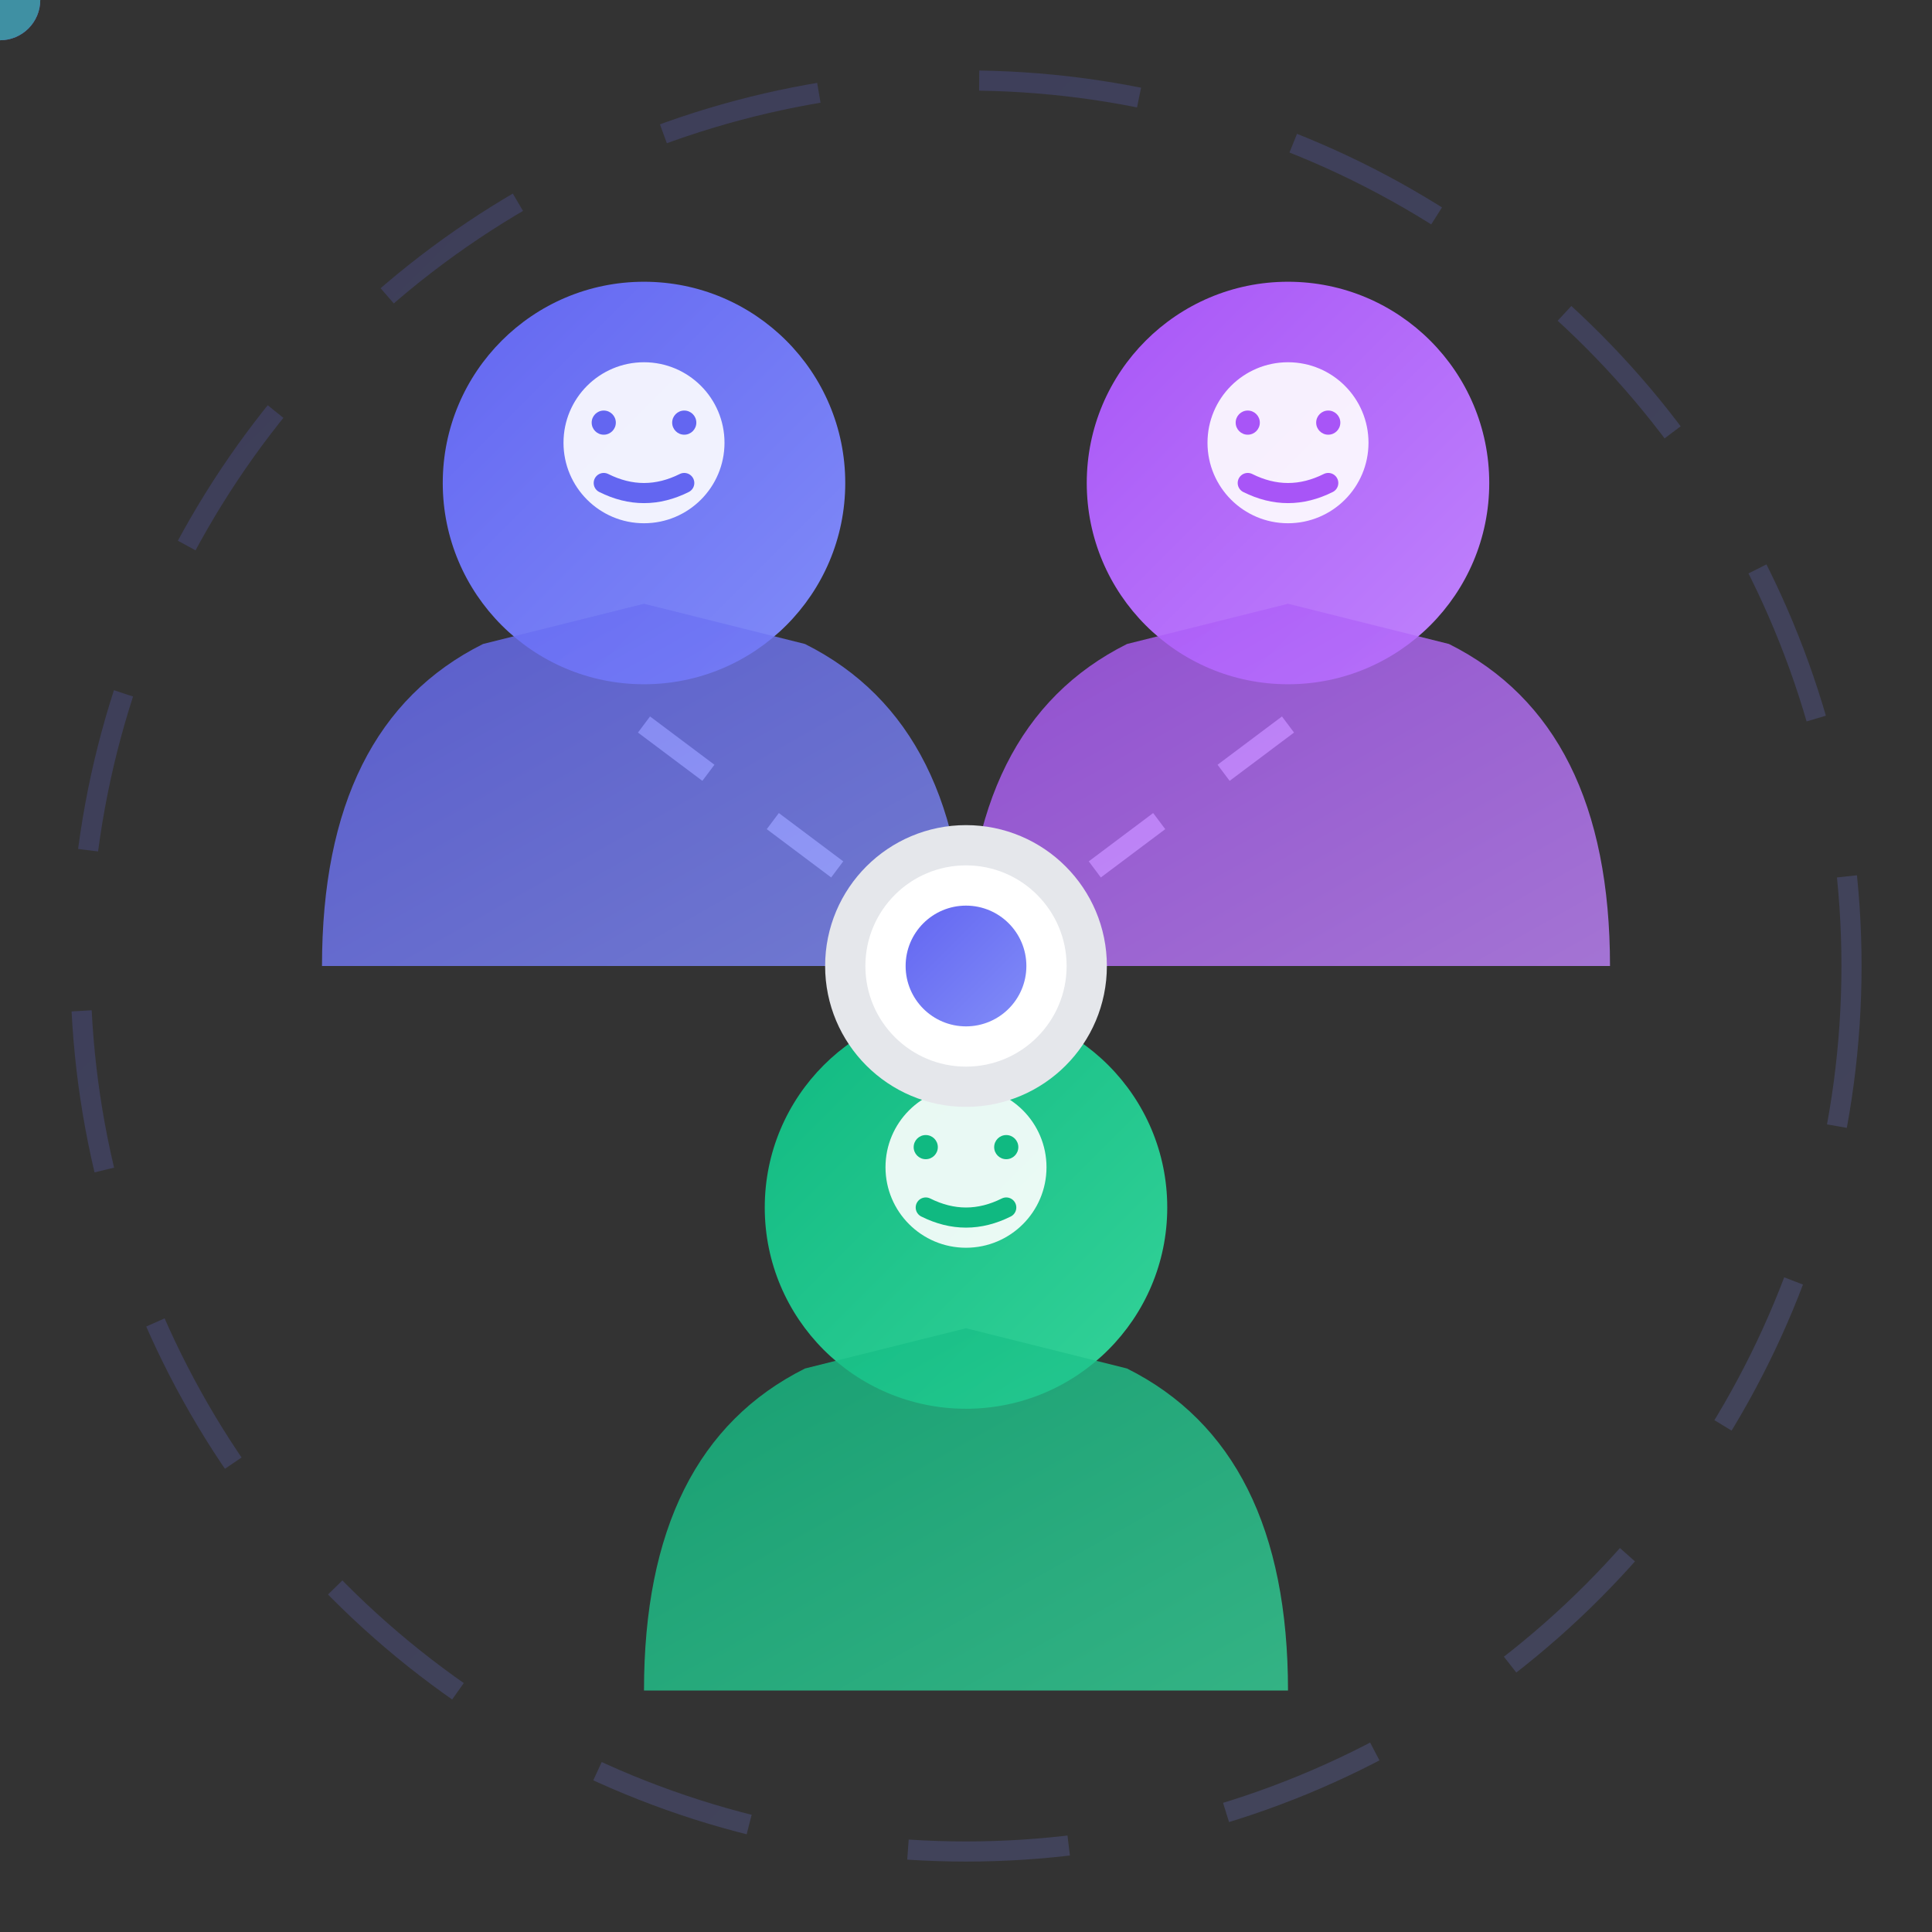 <svg viewBox="0 0 48 48" fill="none" xmlns="http://www.w3.org/2000/svg">
  <rect x="0" y="0" width="48" height="48" fill="#333333" stroke="none"/>
  <defs>
    <linearGradient id="users-gradient-1" x1="0%" y1="0%" x2="100%" y2="100%">
      <stop offset="0%" style="stop-color:#6366f1"/>
      <stop offset="100%" style="stop-color:#818cf8"/>
    </linearGradient>
    <linearGradient id="users-gradient-2" x1="0%" y1="0%" x2="100%" y2="100%">
      <stop offset="0%" style="stop-color:#a855f7"/>
      <stop offset="100%" style="stop-color:#c084fc"/>
    </linearGradient>
    <linearGradient id="users-gradient-3" x1="0%" y1="0%" x2="100%" y2="100%">
      <stop offset="0%" style="stop-color:#10b981"/>
      <stop offset="100%" style="stop-color:#34d399"/>
    </linearGradient>
  </defs>
  
  <!-- Connection lines -->
  <g class="connections" stroke="#e5e7eb" stroke-width="0.5" stroke-dasharray="2,2">
    <line x1="16" y1="18" x2="24" y2="24">
      <animate attributeName="stroke-dashoffset" from="0" to="4" dur="2s" repeatCount="indefinite"/>
    </line>
    <line x1="32" y1="18" x2="24" y2="24">
      <animate attributeName="stroke-dashoffset" from="0" to="4" dur="2s" repeatCount="indefinite"/>
    </line>
    <line x1="24" y1="24" x2="24" y2="36">
      <animate attributeName="stroke-dashoffset" from="0" to="4" dur="2s" repeatCount="indefinite"/>
    </line>
  </g>
  
  <!-- User 1 - Top Left -->
  <g transform="translate(16, 12)" class="user-1">
    <circle cx="0" cy="0" r="5" fill="url(#users-gradient-1)">
      <animate attributeName="r" values="5;5.5;5" dur="3s" repeatCount="indefinite"/>
    </circle>
    <path d="M-8 12 Q-8 6 -4 4 Q0 3 0 3 Q0 3 4 4 Q8 6 8 12" 
          fill="url(#users-gradient-1)" 
          opacity="0.8"/>
    <!-- Face icon -->
    <circle cx="0" cy="-1" r="2" fill="white" opacity="0.9"/>
    <circle cx="-1" cy="-1.5" r="0.3" fill="#6366f1"/>
    <circle cx="1" cy="-1.5" r="0.3" fill="#6366f1"/>
    <path d="M-1 0 Q0 0.5 1 0" stroke="#6366f1" stroke-width="0.5" fill="none" stroke-linecap="round"/>
  </g>
  
  <!-- User 2 - Top Right -->
  <g transform="translate(32, 12)" class="user-2">
    <circle cx="0" cy="0" r="5" fill="url(#users-gradient-2)">
      <animate attributeName="r" values="5;5.5;5" dur="3s" begin="1s" repeatCount="indefinite"/>
    </circle>
    <path d="M-8 12 Q-8 6 -4 4 Q0 3 0 3 Q0 3 4 4 Q8 6 8 12" 
          fill="url(#users-gradient-2)" 
          opacity="0.8"/>
    <!-- Face icon -->
    <circle cx="0" cy="-1" r="2" fill="white" opacity="0.9"/>
    <circle cx="-1" cy="-1.5" r="0.3" fill="#a855f7"/>
    <circle cx="1" cy="-1.5" r="0.3" fill="#a855f7"/>
    <path d="M-1 0 Q0 0.5 1 0" stroke="#a855f7" stroke-width="0.5" fill="none" stroke-linecap="round"/>
  </g>
  
  <!-- User 3 - Bottom Center -->
  <g transform="translate(24, 30)" class="user-3">
    <circle cx="0" cy="0" r="5" fill="url(#users-gradient-3)">
      <animate attributeName="r" values="5;5.5;5" dur="3s" begin="2s" repeatCount="indefinite"/>
    </circle>
    <path d="M-8 12 Q-8 6 -4 4 Q0 3 0 3 Q0 3 4 4 Q8 6 8 12" 
          fill="url(#users-gradient-3)" 
          opacity="0.8"/>
    <!-- Face icon -->
    <circle cx="0" cy="-1" r="2" fill="white" opacity="0.9"/>
    <circle cx="-1" cy="-1.5" r="0.3" fill="#10b981"/>
    <circle cx="1" cy="-1.5" r="0.3" fill="#10b981"/>
    <path d="M-1 0 Q0 0.5 1 0" stroke="#10b981" stroke-width="0.5" fill="none" stroke-linecap="round"/>
  </g>
  
  <!-- Central connection hub -->
  <g transform="translate(24, 24)">
    <circle cx="0" cy="0" r="3" fill="white" stroke="#e5e7eb" stroke-width="1"/>
    <circle cx="0" cy="0" r="1.5" fill="url(#users-gradient-1)">
      <animate attributeName="opacity" values="0.5;1;0.5" dur="2s" repeatCount="indefinite"/>
    </circle>
  </g>
  
  <!-- Floating particles representing data exchange -->
  <g class="data-exchange">
    <circle r="1" fill="#6366f1" opacity="0.6">
      <animateMotion dur="3s" repeatCount="indefinite">
        <mpath href="#exchange-path-1"/>
      </animateMotion>
      <animate attributeName="opacity" values="0;0.6;0" dur="3s" repeatCount="indefinite"/>
    </circle>
    <circle r="1" fill="#a855f7" opacity="0.6">
      <animateMotion dur="3s" begin="1s" repeatCount="indefinite">
        <mpath href="#exchange-path-2"/>
      </animateMotion>
      <animate attributeName="opacity" values="0;0.6;0" dur="3s" begin="1s" repeatCount="indefinite"/>
    </circle>
    <circle r="1" fill="#10b981" opacity="0.6">
      <animateMotion dur="3s" begin="2s" repeatCount="indefinite">
        <mpath href="#exchange-path-3"/>
      </animateMotion>
      <animate attributeName="opacity" values="0;0.6;0" dur="3s" begin="2s" repeatCount="indefinite"/>
    </circle>
  </g>
  
  <!-- Hidden paths for particle animation -->
  <defs>
    <path id="exchange-path-1" d="M16 18 Q24 24 32 18"/>
    <path id="exchange-path-2" d="M32 18 Q24 24 24 36"/>
    <path id="exchange-path-3" d="M24 36 Q24 24 16 18"/>
  </defs>
  
  <!-- Background decoration -->
  <circle cx="24" cy="24" r="22" fill="none" stroke="url(#users-gradient-1)" stroke-width="0.5" opacity="0.2" stroke-dasharray="4,4">
    <animateTransform attributeName="transform" type="rotate" from="0 24 24" to="360 24 24" dur="30s" repeatCount="indefinite"/>
  </circle>
</svg>